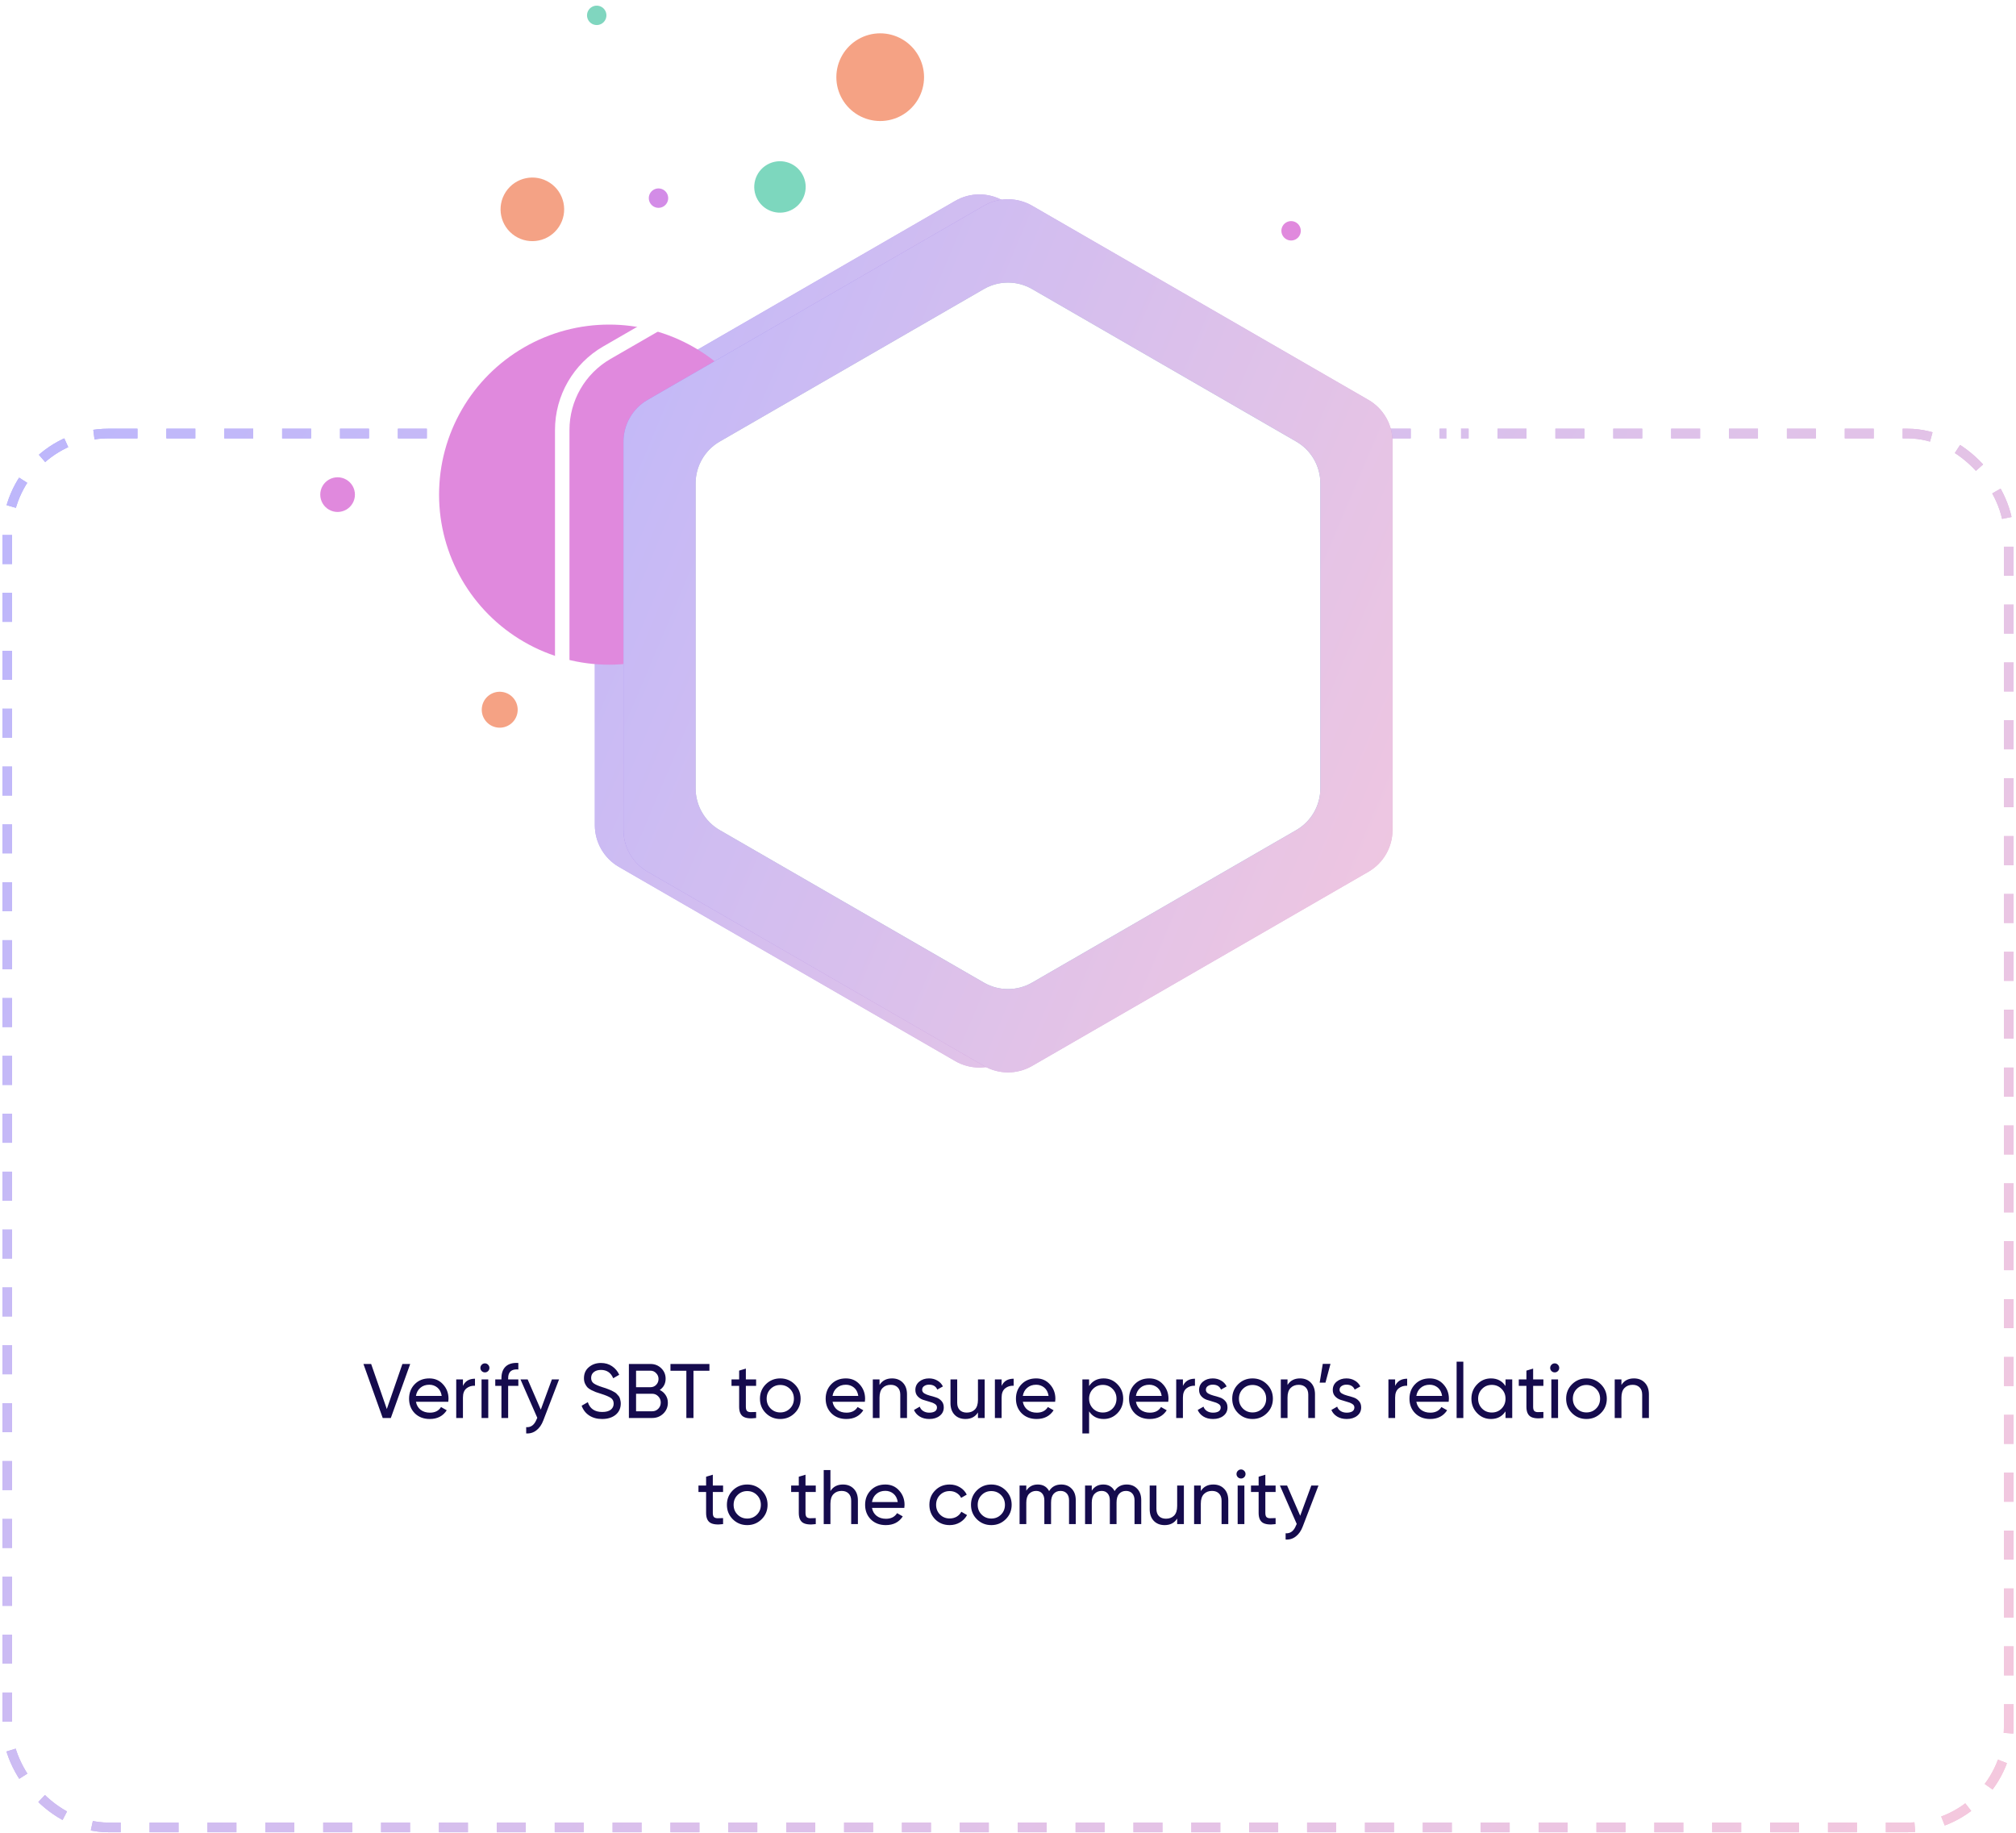 <svg width="418" height="380" viewBox="0 0 418 380" fill="none" xmlns="http://www.w3.org/2000/svg">
<rect x="1.5" y="89.887" width="415" height="289" rx="21" fill="white"/>
<g filter="url(#filter0_f_6940_43949)">
<path d="M198.063 41.648C201.157 39.862 204.969 39.862 208.063 41.648L277.792 81.906C280.886 83.693 282.792 86.994 282.792 90.567V171.083C282.792 174.655 280.886 177.957 277.792 179.743L208.063 220.001C204.969 221.787 201.157 221.787 198.063 220.001L128.334 179.743C125.24 177.957 123.334 174.655 123.334 171.083V90.567C123.334 86.994 125.24 83.693 128.334 81.906L198.063 41.648Z" fill="url(#paint0_linear_6940_43949)"/>
<path d="M198.063 41.648C201.157 39.862 204.969 39.862 208.063 41.648L277.792 81.906C280.886 83.693 282.792 86.994 282.792 90.567V171.083C282.792 174.655 280.886 177.957 277.792 179.743L208.063 220.001C204.969 221.787 201.157 221.787 198.063 220.001L128.334 179.743C125.24 177.957 123.334 174.655 123.334 171.083V90.567C123.334 86.994 125.24 83.693 128.334 81.906L198.063 41.648Z" fill="white" fill-opacity="0.56"/>
</g>
<path d="M79.355 294L75.355 282.8H76.955L80.203 292.144L83.435 282.8H85.051L81.035 294H79.355ZM86.243 290.64C86.382 291.355 86.707 291.909 87.219 292.304C87.742 292.699 88.382 292.896 89.139 292.896C90.195 292.896 90.963 292.507 91.443 291.728L92.627 292.4C91.848 293.605 90.675 294.208 89.107 294.208C87.838 294.208 86.803 293.813 86.003 293.024C85.214 292.224 84.819 291.216 84.819 290C84.819 288.795 85.208 287.792 85.987 286.992C86.766 286.192 87.774 285.792 89.011 285.792C90.184 285.792 91.139 286.208 91.875 287.04C92.622 287.861 92.995 288.853 92.995 290.016C92.995 290.219 92.979 290.427 92.947 290.64H86.243ZM89.011 287.104C88.264 287.104 87.646 287.317 87.155 287.744C86.664 288.16 86.36 288.72 86.243 289.424H91.587C91.47 288.667 91.171 288.091 90.691 287.696C90.211 287.301 89.651 287.104 89.011 287.104ZM95.987 287.344C96.446 286.352 97.278 285.856 98.483 285.856V287.312C97.8 287.28 97.214 287.461 96.723 287.856C96.232 288.251 95.987 288.885 95.987 289.76V294H94.595V286H95.987V287.344ZM100.549 284.544C100.282 284.544 100.058 284.453 99.877 284.272C99.696 284.091 99.605 283.872 99.605 283.616C99.605 283.36 99.696 283.141 99.877 282.96C100.058 282.768 100.282 282.672 100.549 282.672C100.805 282.672 101.024 282.768 101.205 282.96C101.386 283.141 101.477 283.36 101.477 283.616C101.477 283.872 101.386 284.091 101.205 284.272C101.024 284.453 100.805 284.544 100.549 284.544ZM99.845 294V286H101.237V294H99.845ZM107.473 283.936C106.065 283.819 105.361 284.427 105.361 285.76V286H107.473V287.344H105.361V294H103.969V287.344H102.689V286H103.969V285.76C103.969 284.683 104.267 283.867 104.865 283.312C105.473 282.757 106.342 282.517 107.473 282.592V283.936ZM114.429 286H115.917L112.653 294.496C112.312 295.403 111.832 296.091 111.213 296.56C110.605 297.04 109.901 297.253 109.101 297.2V295.904C110.082 295.979 110.802 295.435 111.261 294.272L111.405 293.968L107.917 286H109.405L112.125 292.272L114.429 286ZM124.839 294.208C123.794 294.208 122.898 293.963 122.151 293.472C121.415 292.981 120.898 292.309 120.599 291.456L121.879 290.72C122.317 292.075 123.314 292.752 124.871 292.752C125.639 292.752 126.226 292.597 126.631 292.288C127.037 291.968 127.239 291.547 127.239 291.024C127.239 290.491 127.037 290.091 126.631 289.824C126.226 289.557 125.549 289.275 124.599 288.976C124.13 288.827 123.773 288.709 123.527 288.624C123.282 288.528 122.973 288.389 122.599 288.208C122.237 288.016 121.965 287.824 121.783 287.632C121.602 287.429 121.437 287.168 121.287 286.848C121.149 286.528 121.079 286.165 121.079 285.76C121.079 284.789 121.421 284.021 122.103 283.456C122.786 282.88 123.618 282.592 124.599 282.592C125.485 282.592 126.253 282.816 126.903 283.264C127.565 283.712 128.061 284.304 128.391 285.04L127.143 285.76C126.663 284.608 125.815 284.032 124.599 284.032C123.991 284.032 123.501 284.181 123.127 284.48C122.754 284.779 122.567 285.184 122.567 285.696C122.567 286.187 122.743 286.56 123.095 286.816C123.447 287.072 124.055 287.339 124.919 287.616C125.229 287.712 125.447 287.781 125.575 287.824C125.703 287.867 125.901 287.941 126.167 288.048C126.445 288.155 126.647 288.24 126.775 288.304C126.903 288.368 127.074 288.459 127.287 288.576C127.511 288.693 127.677 288.805 127.783 288.912C127.89 289.019 128.013 289.152 128.151 289.312C128.301 289.461 128.407 289.616 128.471 289.776C128.535 289.936 128.589 290.123 128.631 290.336C128.685 290.539 128.711 290.757 128.711 290.992C128.711 291.973 128.354 292.757 127.639 293.344C126.925 293.92 125.991 294.208 124.839 294.208ZM136.795 288.192C137.307 288.437 137.713 288.789 138.011 289.248C138.321 289.707 138.475 290.235 138.475 290.832C138.475 291.728 138.161 292.48 137.531 293.088C136.902 293.696 136.134 294 135.227 294H130.395V282.8H134.875C135.75 282.8 136.491 283.093 137.099 283.68C137.707 284.267 138.011 284.992 138.011 285.856C138.011 286.848 137.606 287.627 136.795 288.192ZM134.875 284.192H131.883V287.616H134.875C135.345 287.616 135.739 287.451 136.059 287.12C136.379 286.789 136.539 286.384 136.539 285.904C136.539 285.435 136.374 285.035 136.043 284.704C135.723 284.363 135.334 284.192 134.875 284.192ZM135.227 292.608C135.729 292.608 136.15 292.432 136.491 292.08C136.833 291.728 137.003 291.296 137.003 290.784C137.003 290.283 136.827 289.856 136.475 289.504C136.134 289.152 135.718 288.976 135.227 288.976H131.883V292.608H135.227ZM147.095 282.8V284.208H143.783V294H142.311V284.208H139.015V282.8H147.095ZM156.775 287.344H154.647V291.68C154.647 292.075 154.722 292.357 154.871 292.528C155.031 292.688 155.271 292.773 155.591 292.784C155.911 292.784 156.306 292.773 156.775 292.752V294C155.559 294.16 154.669 294.064 154.103 293.712C153.538 293.349 153.255 292.672 153.255 291.68V287.344H151.671V286H153.255V284.176L154.647 283.76V286H156.775V287.344ZM164.769 292.992C163.948 293.803 162.95 294.208 161.777 294.208C160.604 294.208 159.606 293.803 158.785 292.992C157.974 292.181 157.569 291.184 157.569 290C157.569 288.816 157.974 287.819 158.785 287.008C159.606 286.197 160.604 285.792 161.777 285.792C162.95 285.792 163.948 286.197 164.769 287.008C165.59 287.819 166.001 288.816 166.001 290C166.001 291.184 165.59 292.181 164.769 292.992ZM161.777 292.848C162.577 292.848 163.249 292.576 163.793 292.032C164.337 291.488 164.609 290.811 164.609 290C164.609 289.189 164.337 288.512 163.793 287.968C163.249 287.424 162.577 287.152 161.777 287.152C160.988 287.152 160.321 287.424 159.777 287.968C159.233 288.512 158.961 289.189 158.961 290C158.961 290.811 159.233 291.488 159.777 292.032C160.321 292.576 160.988 292.848 161.777 292.848ZM172.618 290.64C172.757 291.355 173.082 291.909 173.594 292.304C174.117 292.699 174.757 292.896 175.514 292.896C176.57 292.896 177.338 292.507 177.818 291.728L179.002 292.4C178.223 293.605 177.05 294.208 175.482 294.208C174.213 294.208 173.178 293.813 172.378 293.024C171.589 292.224 171.194 291.216 171.194 290C171.194 288.795 171.583 287.792 172.362 286.992C173.141 286.192 174.149 285.792 175.386 285.792C176.559 285.792 177.514 286.208 178.25 287.04C178.997 287.861 179.37 288.853 179.37 290.016C179.37 290.219 179.354 290.427 179.322 290.64H172.618ZM175.386 287.104C174.639 287.104 174.021 287.317 173.53 287.744C173.039 288.16 172.735 288.72 172.618 289.424H177.962C177.845 288.667 177.546 288.091 177.066 287.696C176.586 287.301 176.026 287.104 175.386 287.104ZM184.954 285.792C185.893 285.792 186.645 286.091 187.21 286.688C187.775 287.275 188.058 288.075 188.058 289.088V294H186.666V289.168C186.666 288.517 186.49 288.016 186.138 287.664C185.786 287.301 185.301 287.12 184.682 287.12C183.989 287.12 183.429 287.339 183.002 287.776C182.575 288.203 182.362 288.864 182.362 289.76V294H180.97V286H182.362V287.152C182.927 286.245 183.791 285.792 184.954 285.792ZM191.201 288.16C191.201 288.469 191.356 288.72 191.665 288.912C191.975 289.093 192.348 289.243 192.785 289.36C193.223 289.467 193.66 289.595 194.097 289.744C194.535 289.883 194.908 290.128 195.217 290.48C195.527 290.821 195.681 291.264 195.681 291.808C195.681 292.533 195.399 293.115 194.833 293.552C194.279 293.989 193.564 294.208 192.689 294.208C191.911 294.208 191.244 294.037 190.689 293.696C190.135 293.355 189.74 292.901 189.505 292.336L190.705 291.648C190.833 292.032 191.073 292.336 191.425 292.56C191.777 292.784 192.199 292.896 192.689 292.896C193.148 292.896 193.527 292.811 193.825 292.64C194.124 292.459 194.273 292.181 194.273 291.808C194.273 291.499 194.119 291.253 193.809 291.072C193.5 290.88 193.127 290.731 192.689 290.624C192.252 290.507 191.815 290.373 191.377 290.224C190.94 290.075 190.567 289.829 190.257 289.488C189.948 289.147 189.793 288.709 189.793 288.176C189.793 287.483 190.06 286.912 190.593 286.464C191.137 286.016 191.815 285.792 192.625 285.792C193.276 285.792 193.852 285.941 194.353 286.24C194.865 286.528 195.249 286.933 195.505 287.456L194.337 288.112C194.049 287.429 193.479 287.088 192.625 287.088C192.231 287.088 191.895 287.184 191.617 287.376C191.34 287.557 191.201 287.819 191.201 288.16ZM202.771 286H204.163V294H202.771V292.848C202.206 293.755 201.342 294.208 200.179 294.208C199.241 294.208 198.489 293.915 197.923 293.328C197.358 292.731 197.075 291.925 197.075 290.912V286H198.467V290.832C198.467 291.483 198.643 291.989 198.995 292.352C199.347 292.704 199.833 292.88 200.451 292.88C201.145 292.88 201.705 292.667 202.131 292.24C202.558 291.803 202.771 291.136 202.771 290.24V286ZM207.675 287.344C208.133 286.352 208.965 285.856 210.171 285.856V287.312C209.488 287.28 208.901 287.461 208.411 287.856C207.92 288.251 207.675 288.885 207.675 289.76V294H206.283V286H207.675V287.344ZM212.071 290.64C212.21 291.355 212.535 291.909 213.047 292.304C213.57 292.699 214.21 292.896 214.967 292.896C216.023 292.896 216.791 292.507 217.271 291.728L218.455 292.4C217.676 293.605 216.503 294.208 214.935 294.208C213.666 294.208 212.631 293.813 211.831 293.024C211.042 292.224 210.647 291.216 210.647 290C210.647 288.795 211.036 287.792 211.815 286.992C212.594 286.192 213.602 285.792 214.839 285.792C216.012 285.792 216.967 286.208 217.703 287.04C218.45 287.861 218.823 288.853 218.823 290.016C218.823 290.219 218.807 290.427 218.775 290.64H212.071ZM214.839 287.104C214.092 287.104 213.474 287.317 212.983 287.744C212.492 288.16 212.188 288.72 212.071 289.424H217.415C217.298 288.667 216.999 288.091 216.519 287.696C216.039 287.301 215.479 287.104 214.839 287.104ZM228.839 285.792C229.959 285.792 230.914 286.203 231.703 287.024C232.493 287.835 232.887 288.827 232.887 290C232.887 291.173 232.493 292.171 231.703 292.992C230.914 293.803 229.959 294.208 228.839 294.208C227.517 294.208 226.509 293.68 225.815 292.624V297.2H224.423V286H225.815V287.376C226.509 286.32 227.517 285.792 228.839 285.792ZM228.663 292.864C229.463 292.864 230.135 292.592 230.679 292.048C231.223 291.493 231.495 290.811 231.495 290C231.495 289.189 231.223 288.512 230.679 287.968C230.135 287.413 229.463 287.136 228.663 287.136C227.853 287.136 227.175 287.413 226.631 287.968C226.087 288.512 225.815 289.189 225.815 290C225.815 290.811 226.087 291.493 226.631 292.048C227.175 292.592 227.853 292.864 228.663 292.864ZM235.524 290.64C235.663 291.355 235.988 291.909 236.5 292.304C237.023 292.699 237.663 292.896 238.42 292.896C239.476 292.896 240.244 292.507 240.724 291.728L241.908 292.4C241.13 293.605 239.956 294.208 238.388 294.208C237.119 294.208 236.084 293.813 235.284 293.024C234.495 292.224 234.1 291.216 234.1 290C234.1 288.795 234.49 287.792 235.268 286.992C236.047 286.192 237.055 285.792 238.292 285.792C239.466 285.792 240.42 286.208 241.156 287.04C241.903 287.861 242.276 288.853 242.276 290.016C242.276 290.219 242.26 290.427 242.228 290.64H235.524ZM238.292 287.104C237.546 287.104 236.927 287.317 236.436 287.744C235.946 288.16 235.642 288.72 235.524 289.424H240.868C240.751 288.667 240.452 288.091 239.972 287.696C239.492 287.301 238.932 287.104 238.292 287.104ZM245.268 287.344C245.727 286.352 246.559 285.856 247.764 285.856V287.312C247.082 287.28 246.495 287.461 246.004 287.856C245.514 288.251 245.268 288.885 245.268 289.76V294H243.876V286H245.268V287.344ZM250.029 288.16C250.029 288.469 250.184 288.72 250.493 288.912C250.803 289.093 251.176 289.243 251.613 289.36C252.051 289.467 252.488 289.595 252.925 289.744C253.363 289.883 253.736 290.128 254.045 290.48C254.355 290.821 254.509 291.264 254.509 291.808C254.509 292.533 254.227 293.115 253.661 293.552C253.107 293.989 252.392 294.208 251.517 294.208C250.739 294.208 250.072 294.037 249.517 293.696C248.963 293.355 248.568 292.901 248.333 292.336L249.533 291.648C249.661 292.032 249.901 292.336 250.253 292.56C250.605 292.784 251.027 292.896 251.517 292.896C251.976 292.896 252.355 292.811 252.653 292.64C252.952 292.459 253.101 292.181 253.101 291.808C253.101 291.499 252.947 291.253 252.637 291.072C252.328 290.88 251.955 290.731 251.517 290.624C251.08 290.507 250.643 290.373 250.205 290.224C249.768 290.075 249.395 289.829 249.085 289.488C248.776 289.147 248.621 288.709 248.621 288.176C248.621 287.483 248.888 286.912 249.421 286.464C249.965 286.016 250.643 285.792 251.453 285.792C252.104 285.792 252.68 285.941 253.181 286.24C253.693 286.528 254.077 286.933 254.333 287.456L253.165 288.112C252.877 287.429 252.307 287.088 251.453 287.088C251.059 287.088 250.723 287.184 250.445 287.376C250.168 287.557 250.029 287.819 250.029 288.16ZM262.691 292.992C261.869 293.803 260.872 294.208 259.699 294.208C258.525 294.208 257.528 293.803 256.707 292.992C255.896 292.181 255.491 291.184 255.491 290C255.491 288.816 255.896 287.819 256.707 287.008C257.528 286.197 258.525 285.792 259.699 285.792C260.872 285.792 261.869 286.197 262.691 287.008C263.512 287.819 263.923 288.816 263.923 290C263.923 291.184 263.512 292.181 262.691 292.992ZM259.699 292.848C260.499 292.848 261.171 292.576 261.715 292.032C262.259 291.488 262.531 290.811 262.531 290C262.531 289.189 262.259 288.512 261.715 287.968C261.171 287.424 260.499 287.152 259.699 287.152C258.909 287.152 258.243 287.424 257.699 287.968C257.155 288.512 256.883 289.189 256.883 290C256.883 290.811 257.155 291.488 257.699 292.032C258.243 292.576 258.909 292.848 259.699 292.848ZM269.548 285.792C270.486 285.792 271.238 286.091 271.804 286.688C272.369 287.275 272.652 288.075 272.652 289.088V294H271.26V289.168C271.26 288.517 271.084 288.016 270.732 287.664C270.38 287.301 269.894 287.12 269.276 287.12C268.582 287.12 268.022 287.339 267.596 287.776C267.169 288.203 266.956 288.864 266.956 289.76V294H265.564V286H266.956V287.152C267.521 286.245 268.385 285.792 269.548 285.792ZM275.863 282.784L274.823 286.672H273.623L274.263 282.784H275.863ZM277.748 288.16C277.748 288.469 277.903 288.72 278.212 288.912C278.522 289.093 278.895 289.243 279.332 289.36C279.77 289.467 280.207 289.595 280.644 289.744C281.082 289.883 281.455 290.128 281.764 290.48C282.074 290.821 282.228 291.264 282.228 291.808C282.228 292.533 281.946 293.115 281.38 293.552C280.826 293.989 280.111 294.208 279.236 294.208C278.458 294.208 277.791 294.037 277.236 293.696C276.682 293.355 276.287 292.901 276.052 292.336L277.252 291.648C277.38 292.032 277.62 292.336 277.972 292.56C278.324 292.784 278.746 292.896 279.236 292.896C279.695 292.896 280.074 292.811 280.372 292.64C280.671 292.459 280.82 292.181 280.82 291.808C280.82 291.499 280.666 291.253 280.356 291.072C280.047 290.88 279.674 290.731 279.236 290.624C278.799 290.507 278.362 290.373 277.924 290.224C277.487 290.075 277.114 289.829 276.804 289.488C276.495 289.147 276.34 288.709 276.34 288.176C276.34 287.483 276.607 286.912 277.14 286.464C277.684 286.016 278.362 285.792 279.172 285.792C279.823 285.792 280.399 285.941 280.9 286.24C281.412 286.528 281.796 286.933 282.052 287.456L280.884 288.112C280.596 287.429 280.026 287.088 279.172 287.088C278.778 287.088 278.442 287.184 278.164 287.376C277.887 287.557 277.748 287.819 277.748 288.16ZM289.268 287.344C289.727 286.352 290.559 285.856 291.764 285.856V287.312C291.082 287.28 290.495 287.461 290.004 287.856C289.514 288.251 289.268 288.885 289.268 289.76V294H287.876V286H289.268V287.344ZM293.665 290.64C293.803 291.355 294.129 291.909 294.641 292.304C295.163 292.699 295.803 292.896 296.561 292.896C297.617 292.896 298.385 292.507 298.865 291.728L300.049 292.4C299.27 293.605 298.097 294.208 296.529 294.208C295.259 294.208 294.225 293.813 293.425 293.024C292.635 292.224 292.241 291.216 292.241 290C292.241 288.795 292.63 287.792 293.409 286.992C294.187 286.192 295.195 285.792 296.433 285.792C297.606 285.792 298.561 286.208 299.297 287.04C300.043 287.861 300.417 288.853 300.417 290.016C300.417 290.219 300.401 290.427 300.369 290.64H293.665ZM296.433 287.104C295.686 287.104 295.067 287.317 294.577 287.744C294.086 288.16 293.782 288.72 293.665 289.424H299.009C298.891 288.667 298.593 288.091 298.113 287.696C297.633 287.301 297.073 287.104 296.433 287.104ZM302.017 294V282.32H303.409V294H302.017ZM312.157 286H313.549V294H312.157V292.624C311.463 293.68 310.455 294.208 309.133 294.208C308.013 294.208 307.058 293.803 306.269 292.992C305.479 292.171 305.085 291.173 305.085 290C305.085 288.827 305.479 287.835 306.269 287.024C307.058 286.203 308.013 285.792 309.133 285.792C310.455 285.792 311.463 286.32 312.157 287.376V286ZM309.309 292.864C310.119 292.864 310.797 292.592 311.341 292.048C311.885 291.493 312.157 290.811 312.157 290C312.157 289.189 311.885 288.512 311.341 287.968C310.797 287.413 310.119 287.136 309.309 287.136C308.509 287.136 307.837 287.413 307.293 287.968C306.749 288.512 306.477 289.189 306.477 290C306.477 290.811 306.749 291.493 307.293 292.048C307.837 292.592 308.509 292.864 309.309 292.864ZM320.01 287.344H317.882V291.68C317.882 292.075 317.956 292.357 318.106 292.528C318.266 292.688 318.506 292.773 318.826 292.784C319.146 292.784 319.54 292.773 320.01 292.752V294C318.794 294.16 317.903 294.064 317.338 293.712C316.772 293.349 316.49 292.672 316.49 291.68V287.344H314.906V286H316.49V284.176L317.882 283.76V286H320.01V287.344ZM322.362 284.544C322.095 284.544 321.871 284.453 321.69 284.272C321.508 284.091 321.418 283.872 321.418 283.616C321.418 283.36 321.508 283.141 321.69 282.96C321.871 282.768 322.095 282.672 322.362 282.672C322.618 282.672 322.836 282.768 323.018 282.96C323.199 283.141 323.29 283.36 323.29 283.616C323.29 283.872 323.199 284.091 323.018 284.272C322.836 284.453 322.618 284.544 322.362 284.544ZM321.658 294V286H323.05V294H321.658ZM331.925 292.992C331.104 293.803 330.107 294.208 328.933 294.208C327.76 294.208 326.763 293.803 325.941 292.992C325.131 292.181 324.725 291.184 324.725 290C324.725 288.816 325.131 287.819 325.941 287.008C326.763 286.197 327.76 285.792 328.933 285.792C330.107 285.792 331.104 286.197 331.925 287.008C332.747 287.819 333.157 288.816 333.157 290C333.157 291.184 332.747 292.181 331.925 292.992ZM328.933 292.848C329.733 292.848 330.405 292.576 330.949 292.032C331.493 291.488 331.765 290.811 331.765 290C331.765 289.189 331.493 288.512 330.949 287.968C330.405 287.424 329.733 287.152 328.933 287.152C328.144 287.152 327.477 287.424 326.933 287.968C326.389 288.512 326.117 289.189 326.117 290C326.117 290.811 326.389 291.488 326.933 292.032C327.477 292.576 328.144 292.848 328.933 292.848ZM338.782 285.792C339.721 285.792 340.473 286.091 341.038 286.688C341.604 287.275 341.886 288.075 341.886 289.088V294H340.494V289.168C340.494 288.517 340.318 288.016 339.966 287.664C339.614 287.301 339.129 287.12 338.51 287.12C337.817 287.12 337.257 287.339 336.83 287.776C336.404 288.203 336.19 288.864 336.19 289.76V294H334.798V286H336.19V287.152C336.756 286.245 337.62 285.792 338.782 285.792ZM149.924 309.344H147.796V313.68C147.796 314.075 147.87 314.357 148.02 314.528C148.18 314.688 148.42 314.773 148.74 314.784C149.06 314.784 149.454 314.773 149.924 314.752V316C148.708 316.16 147.817 316.064 147.252 315.712C146.686 315.349 146.404 314.672 146.404 313.68V309.344H144.82V308H146.404V306.176L147.796 305.76V308H149.924V309.344ZM157.917 314.992C157.096 315.803 156.099 316.208 154.925 316.208C153.752 316.208 152.755 315.803 151.933 314.992C151.123 314.181 150.717 313.184 150.717 312C150.717 310.816 151.123 309.819 151.933 309.008C152.755 308.197 153.752 307.792 154.925 307.792C156.099 307.792 157.096 308.197 157.917 309.008C158.739 309.819 159.149 310.816 159.149 312C159.149 313.184 158.739 314.181 157.917 314.992ZM154.925 314.848C155.725 314.848 156.397 314.576 156.941 314.032C157.485 313.488 157.757 312.811 157.757 312C157.757 311.189 157.485 310.512 156.941 309.968C156.397 309.424 155.725 309.152 154.925 309.152C154.136 309.152 153.469 309.424 152.925 309.968C152.381 310.512 152.109 311.189 152.109 312C152.109 312.811 152.381 313.488 152.925 314.032C153.469 314.576 154.136 314.848 154.925 314.848ZM169.142 309.344H167.014V313.68C167.014 314.075 167.089 314.357 167.238 314.528C167.398 314.688 167.638 314.773 167.958 314.784C168.278 314.784 168.673 314.773 169.142 314.752V316C167.926 316.16 167.036 316.064 166.47 315.712C165.905 315.349 165.622 314.672 165.622 313.68V309.344H164.038V308H165.622V306.176L167.014 305.76V308H169.142V309.344ZM174.774 307.792C175.713 307.792 176.465 308.091 177.03 308.688C177.596 309.275 177.878 310.075 177.878 311.088V316H176.486V311.168C176.486 310.517 176.31 310.016 175.958 309.664C175.606 309.301 175.121 309.12 174.502 309.12C173.809 309.12 173.249 309.339 172.822 309.776C172.396 310.203 172.182 310.864 172.182 311.76V316H170.79V304.8H172.182V309.152C172.748 308.245 173.612 307.792 174.774 307.792ZM180.798 312.64C180.936 313.355 181.262 313.909 181.774 314.304C182.296 314.699 182.936 314.896 183.694 314.896C184.75 314.896 185.518 314.507 185.998 313.728L187.182 314.4C186.403 315.605 185.23 316.208 183.662 316.208C182.392 316.208 181.358 315.813 180.558 315.024C179.768 314.224 179.374 313.216 179.374 312C179.374 310.795 179.763 309.792 180.542 308.992C181.32 308.192 182.328 307.792 183.566 307.792C184.739 307.792 185.694 308.208 186.43 309.04C187.176 309.861 187.55 310.853 187.55 312.016C187.55 312.219 187.534 312.427 187.502 312.64H180.798ZM183.566 309.104C182.819 309.104 182.2 309.317 181.71 309.744C181.219 310.16 180.915 310.72 180.798 311.424H186.142C186.024 310.667 185.726 310.091 185.246 309.696C184.766 309.301 184.206 309.104 183.566 309.104ZM196.91 316.208C195.704 316.208 194.702 315.808 193.902 315.008C193.102 314.197 192.702 313.195 192.702 312C192.702 310.805 193.102 309.808 193.902 309.008C194.702 308.197 195.704 307.792 196.91 307.792C197.699 307.792 198.408 307.984 199.038 308.368C199.667 308.741 200.136 309.248 200.446 309.888L199.278 310.56C199.075 310.133 198.76 309.792 198.334 309.536C197.918 309.28 197.443 309.152 196.91 309.152C196.11 309.152 195.438 309.424 194.894 309.968C194.36 310.512 194.094 311.189 194.094 312C194.094 312.8 194.36 313.472 194.894 314.016C195.438 314.56 196.11 314.832 196.91 314.832C197.443 314.832 197.923 314.709 198.35 314.464C198.776 314.208 199.102 313.867 199.326 313.44L200.51 314.128C200.168 314.757 199.678 315.264 199.038 315.648C198.398 316.021 197.688 316.208 196.91 316.208ZM208.527 314.992C207.705 315.803 206.708 316.208 205.535 316.208C204.361 316.208 203.364 315.803 202.543 314.992C201.732 314.181 201.327 313.184 201.327 312C201.327 310.816 201.732 309.819 202.543 309.008C203.364 308.197 204.361 307.792 205.535 307.792C206.708 307.792 207.705 308.197 208.527 309.008C209.348 309.819 209.759 310.816 209.759 312C209.759 313.184 209.348 314.181 208.527 314.992ZM205.535 314.848C206.335 314.848 207.007 314.576 207.551 314.032C208.095 313.488 208.367 312.811 208.367 312C208.367 311.189 208.095 310.512 207.551 309.968C207.007 309.424 206.335 309.152 205.535 309.152C204.745 309.152 204.079 309.424 203.535 309.968C202.991 310.512 202.719 311.189 202.719 312C202.719 312.811 202.991 313.488 203.535 314.032C204.079 314.576 204.745 314.848 205.535 314.848ZM220.04 307.792C220.936 307.792 221.661 308.085 222.216 308.672C222.77 309.248 223.048 310.032 223.048 311.024V316H221.656V311.072C221.656 310.453 221.496 309.973 221.176 309.632C220.856 309.291 220.429 309.12 219.896 309.12C219.298 309.12 218.818 309.323 218.456 309.728C218.104 310.123 217.928 310.731 217.928 311.552V316H216.536V311.072C216.536 310.453 216.381 309.973 216.072 309.632C215.773 309.291 215.362 309.12 214.84 309.12C214.253 309.12 213.762 309.323 213.368 309.728C212.984 310.133 212.792 310.741 212.792 311.552V316H211.4V308H212.792V309.072C213.336 308.219 214.13 307.792 215.176 307.792C216.253 307.792 217.037 308.245 217.528 309.152C218.082 308.245 218.92 307.792 220.04 307.792ZM233.618 307.792C234.514 307.792 235.239 308.085 235.794 308.672C236.349 309.248 236.626 310.032 236.626 311.024V316H235.234V311.072C235.234 310.453 235.074 309.973 234.754 309.632C234.434 309.291 234.007 309.12 233.474 309.12C232.877 309.12 232.397 309.323 232.034 309.728C231.682 310.123 231.506 310.731 231.506 311.552V316H230.114V311.072C230.114 310.453 229.959 309.973 229.65 309.632C229.351 309.291 228.941 309.12 228.418 309.12C227.831 309.12 227.341 309.323 226.946 309.728C226.562 310.133 226.37 310.741 226.37 311.552V316H224.978V308H226.37V309.072C226.914 308.219 227.709 307.792 228.754 307.792C229.831 307.792 230.615 308.245 231.106 309.152C231.661 308.245 232.498 307.792 233.618 307.792ZM244.076 308H245.468V316H244.076V314.848C243.511 315.755 242.647 316.208 241.484 316.208C240.545 316.208 239.793 315.915 239.228 315.328C238.663 314.731 238.38 313.925 238.38 312.912V308H239.772V312.832C239.772 313.483 239.948 313.989 240.3 314.352C240.652 314.704 241.137 314.88 241.756 314.88C242.449 314.88 243.009 314.667 243.436 314.24C243.863 313.803 244.076 313.136 244.076 312.24V308ZM251.571 307.792C252.51 307.792 253.262 308.091 253.827 308.688C254.393 309.275 254.675 310.075 254.675 311.088V316H253.283V311.168C253.283 310.517 253.107 310.016 252.755 309.664C252.403 309.301 251.918 309.12 251.299 309.12C250.606 309.12 250.046 309.339 249.619 309.776C249.193 310.203 248.979 310.864 248.979 311.76V316H247.587V308H248.979V309.152C249.545 308.245 250.409 307.792 251.571 307.792ZM257.323 306.544C257.056 306.544 256.832 306.453 256.651 306.272C256.469 306.091 256.379 305.872 256.379 305.616C256.379 305.36 256.469 305.141 256.651 304.96C256.832 304.768 257.056 304.672 257.323 304.672C257.579 304.672 257.797 304.768 257.979 304.96C258.16 305.141 258.251 305.36 258.251 305.616C258.251 305.872 258.16 306.091 257.979 306.272C257.797 306.453 257.579 306.544 257.323 306.544ZM256.618 316V308H258.011V316H256.618ZM264.486 309.344H262.358V313.68C262.358 314.075 262.433 314.357 262.582 314.528C262.742 314.688 262.982 314.773 263.302 314.784C263.622 314.784 264.017 314.773 264.486 314.752V316C263.27 316.16 262.379 316.064 261.814 315.712C261.249 315.349 260.966 314.672 260.966 313.68V309.344H259.382V308H260.966V306.176L262.358 305.76V308H264.486V309.344ZM271.89 308H273.378L270.114 316.496C269.773 317.403 269.293 318.091 268.674 318.56C268.066 319.04 267.362 319.253 266.562 319.2V317.904C267.543 317.979 268.263 317.435 268.722 316.272L268.866 315.968L265.378 308H266.866L269.586 314.272L271.89 308Z" fill="#150B4D"/>
<rect x="1.5" y="89.887" width="415" height="289" rx="21" stroke="url(#paint1_linear_6940_43949)" stroke-width="2" stroke-dasharray="6 6"/>
<rect x="1.5" y="89.887" width="415" height="289" rx="21" stroke="white" stroke-opacity="0.56" stroke-width="2" stroke-dasharray="6 6"/>
<path d="M108.665 72.022C119.574 65.724 133.014 65.724 143.923 72.022C154.831 78.32 161.551 89.959 161.551 102.556C161.551 115.152 154.831 126.791 143.923 133.09C133.014 139.388 119.574 139.388 108.665 133.09C97.756 126.791 91.036 115.152 91.036 102.556C91.036 89.959 97.756 78.32 108.665 72.022Z" fill="#E089DD"/>
<path d="M99.922 146.648C100.2 144.609 102.078 143.181 104.117 143.459C106.156 143.737 107.584 145.615 107.306 147.654C107.028 149.693 105.15 151.12 103.111 150.843C101.072 150.565 99.644 148.687 99.922 146.648Z" fill="#F5A284"/>
<g filter="url(#filter1_f_6940_43949)">
<path d="M204 42.652C207.095 40.866 210.906 40.866 214 42.652L283.729 82.91C286.823 84.697 288.729 87.998 288.729 91.571V172.087C288.729 175.659 286.823 178.961 283.729 180.747L214 221.005C210.906 222.791 207.094 222.791 204 221.005L134.272 180.747C131.178 178.961 129.272 175.659 129.272 172.087V91.571C129.272 87.998 131.178 84.697 134.272 82.91L204 42.652Z" fill="url(#paint2_linear_6940_43949)"/>
<path d="M204 42.652C207.095 40.866 210.906 40.866 214 42.652L283.729 82.91C286.823 84.697 288.729 87.998 288.729 91.571V172.087C288.729 175.659 286.823 178.961 283.729 180.747L214 221.005C210.906 222.791 207.094 222.791 204 221.005L134.272 180.747C131.178 178.961 129.272 175.659 129.272 172.087V91.571C129.272 87.998 131.178 84.697 134.272 82.91L204 42.652Z" fill="white" fill-opacity="0.56"/>
</g>
<path d="M166.347 36.115C164.885 33.558 161.627 32.67 159.071 34.132C156.514 35.594 155.626 38.851 157.087 41.408C158.549 43.965 161.807 44.853 164.364 43.392C166.921 41.93 167.808 38.672 166.347 36.115Z" fill="#7DD7BE"/>
<path d="M203.998 59.93C207.092 58.143 210.904 58.143 213.998 59.93L268.766 91.55C271.86 93.336 273.766 96.638 273.766 100.21V163.451C273.766 167.023 271.86 170.325 268.766 172.111L213.998 203.731C210.904 205.518 207.092 205.518 203.998 203.731L149.231 172.111C146.137 170.325 144.231 167.023 144.231 163.451V100.21C144.231 96.638 146.137 93.336 149.231 91.55L203.998 59.93Z" fill="#9F9EEE"/>
<path d="M203.998 59.93C207.092 58.143 210.904 58.143 213.998 59.93L268.766 91.55C271.86 93.336 273.766 96.638 273.766 100.21V163.451C273.766 167.023 271.86 170.325 268.766 172.111L213.998 203.731C210.904 205.518 207.092 205.518 203.998 203.731L149.231 172.111C146.137 170.325 144.231 167.023 144.231 163.451V100.21C144.231 96.638 146.137 93.336 149.231 91.55L203.998 59.93Z" fill="black" fill-opacity="0.2"/>
<path d="M203.998 59.93C207.092 58.143 210.904 58.143 213.998 59.93L268.766 91.55C271.86 93.336 273.766 96.638 273.766 100.21V163.451C273.766 167.023 271.86 170.325 268.766 172.111L213.998 203.731C210.904 205.518 207.092 205.518 203.998 203.731L149.231 172.111C146.137 170.325 144.231 167.023 144.231 163.451V100.21C144.231 96.638 146.137 93.336 149.231 91.55L203.998 59.93Z" fill="white"/>
<path d="M71.795 99.44C70.683 98.798 69.312 98.798 68.2 99.44C67.087 100.082 66.402 101.269 66.402 102.554C66.402 103.838 67.087 105.025 68.2 105.667C69.312 106.309 70.683 106.309 71.795 105.667C72.907 105.025 73.592 103.838 73.592 102.554C73.592 101.269 72.907 100.082 71.795 99.44Z" fill="#E089DD"/>
<path d="M199.747 30.448C205.471 27.143 212.523 27.143 218.247 30.448L292.172 73.128C297.895 76.432 301.422 82.54 301.422 89.149V174.51C301.422 181.119 297.895 187.226 292.172 190.531L218.247 233.211C212.523 236.516 205.471 236.516 199.747 233.211L125.823 190.531C120.099 187.226 116.573 181.119 116.573 174.51V89.149C116.573 82.54 120.099 76.432 125.823 73.128L199.747 30.448Z" stroke="white" stroke-width="3"/>
<path d="M124.73 1.44C124.108 1.081 123.341 1.081 122.719 1.44C122.097 1.799 121.714 2.463 121.714 3.182C121.714 3.9 122.097 4.564 122.719 4.923C123.341 5.282 124.108 5.282 124.73 4.923C125.352 4.564 125.736 3.9 125.736 3.182C125.736 2.463 125.352 1.799 124.73 1.44Z" fill="#80D6BF"/>
<path d="M104.87 39.784C106.869 36.74 110.957 35.894 114.001 37.893C117.044 39.892 117.891 43.98 115.892 47.024C113.892 50.068 109.804 50.914 106.761 48.915C103.717 46.916 102.871 42.828 104.87 39.784Z" fill="#F4A285"/>
<path d="M137.539 39.338C136.917 38.979 136.15 38.979 135.528 39.338C134.906 39.698 134.522 40.361 134.522 41.08C134.522 41.798 134.906 42.462 135.528 42.822C136.15 43.181 136.917 43.181 137.539 42.822C138.161 42.462 138.544 41.798 138.544 41.08C138.544 40.361 138.161 39.698 137.539 39.338Z" fill="#D38CE7"/>
<path d="M187.048 8.128C184.235 6.504 180.769 6.504 177.956 8.128C175.143 9.752 173.41 12.754 173.41 16.002C173.41 19.25 175.143 22.252 177.956 23.876C180.769 25.5 184.235 25.5 187.048 23.876C189.861 22.252 191.594 19.25 191.594 16.002C191.594 12.754 189.861 9.752 187.048 8.128Z" fill="#F5A284"/>
<path d="M268.703 46.112C268.081 45.753 267.314 45.753 266.692 46.112C266.07 46.471 265.686 47.135 265.686 47.853C265.686 48.572 266.07 49.236 266.692 49.595C267.314 49.954 268.081 49.954 268.703 49.595C269.325 49.236 269.708 48.572 269.708 47.853C269.708 47.135 269.325 46.471 268.703 46.112Z" fill="#E089DD"/>
<defs>
<filter id="filter0_f_6940_43949" x="98.336" y="15.309" width="209.457" height="231.031" filterUnits="userSpaceOnUse" color-interpolation-filters="sRGB">
<feFlood flood-opacity="0" result="BackgroundImageFix"/>
<feBlend mode="normal" in="SourceGraphic" in2="BackgroundImageFix" result="shape"/>
<feGaussianBlur stdDeviation="12.5" result="effect1_foregroundBlur_6940_43949"/>
</filter>
<filter id="filter1_f_6940_43949" x="104.273" y="16.312" width="209.457" height="231.031" filterUnits="userSpaceOnUse" color-interpolation-filters="sRGB">
<feFlood flood-opacity="0" result="BackgroundImageFix"/>
<feBlend mode="normal" in="SourceGraphic" in2="BackgroundImageFix" result="shape"/>
<feGaussianBlur stdDeviation="12.5" result="effect1_foregroundBlur_6940_43949"/>
</filter>
<linearGradient id="paint0_linear_6940_43949" x1="103.635" y1="-26.734" x2="396.626" y2="97.337" gradientUnits="userSpaceOnUse">
<stop stop-color="#5755FF"/>
<stop offset="1" stop-color="#FF8AA6"/>
</linearGradient>
<linearGradient id="paint1_linear_6940_43949" x1="-14.02" y1="-11.202" x2="551.148" y2="333.196" gradientUnits="userSpaceOnUse">
<stop stop-color="#5755FF"/>
<stop offset="1" stop-color="#FF8AA6"/>
</linearGradient>
<linearGradient id="paint2_linear_6940_43949" x1="109.572" y1="-25.73" x2="402.564" y2="98.341" gradientUnits="userSpaceOnUse">
<stop stop-color="#5755FF"/>
<stop offset="1" stop-color="#FF8AA6"/>
</linearGradient>
</defs>
</svg>
